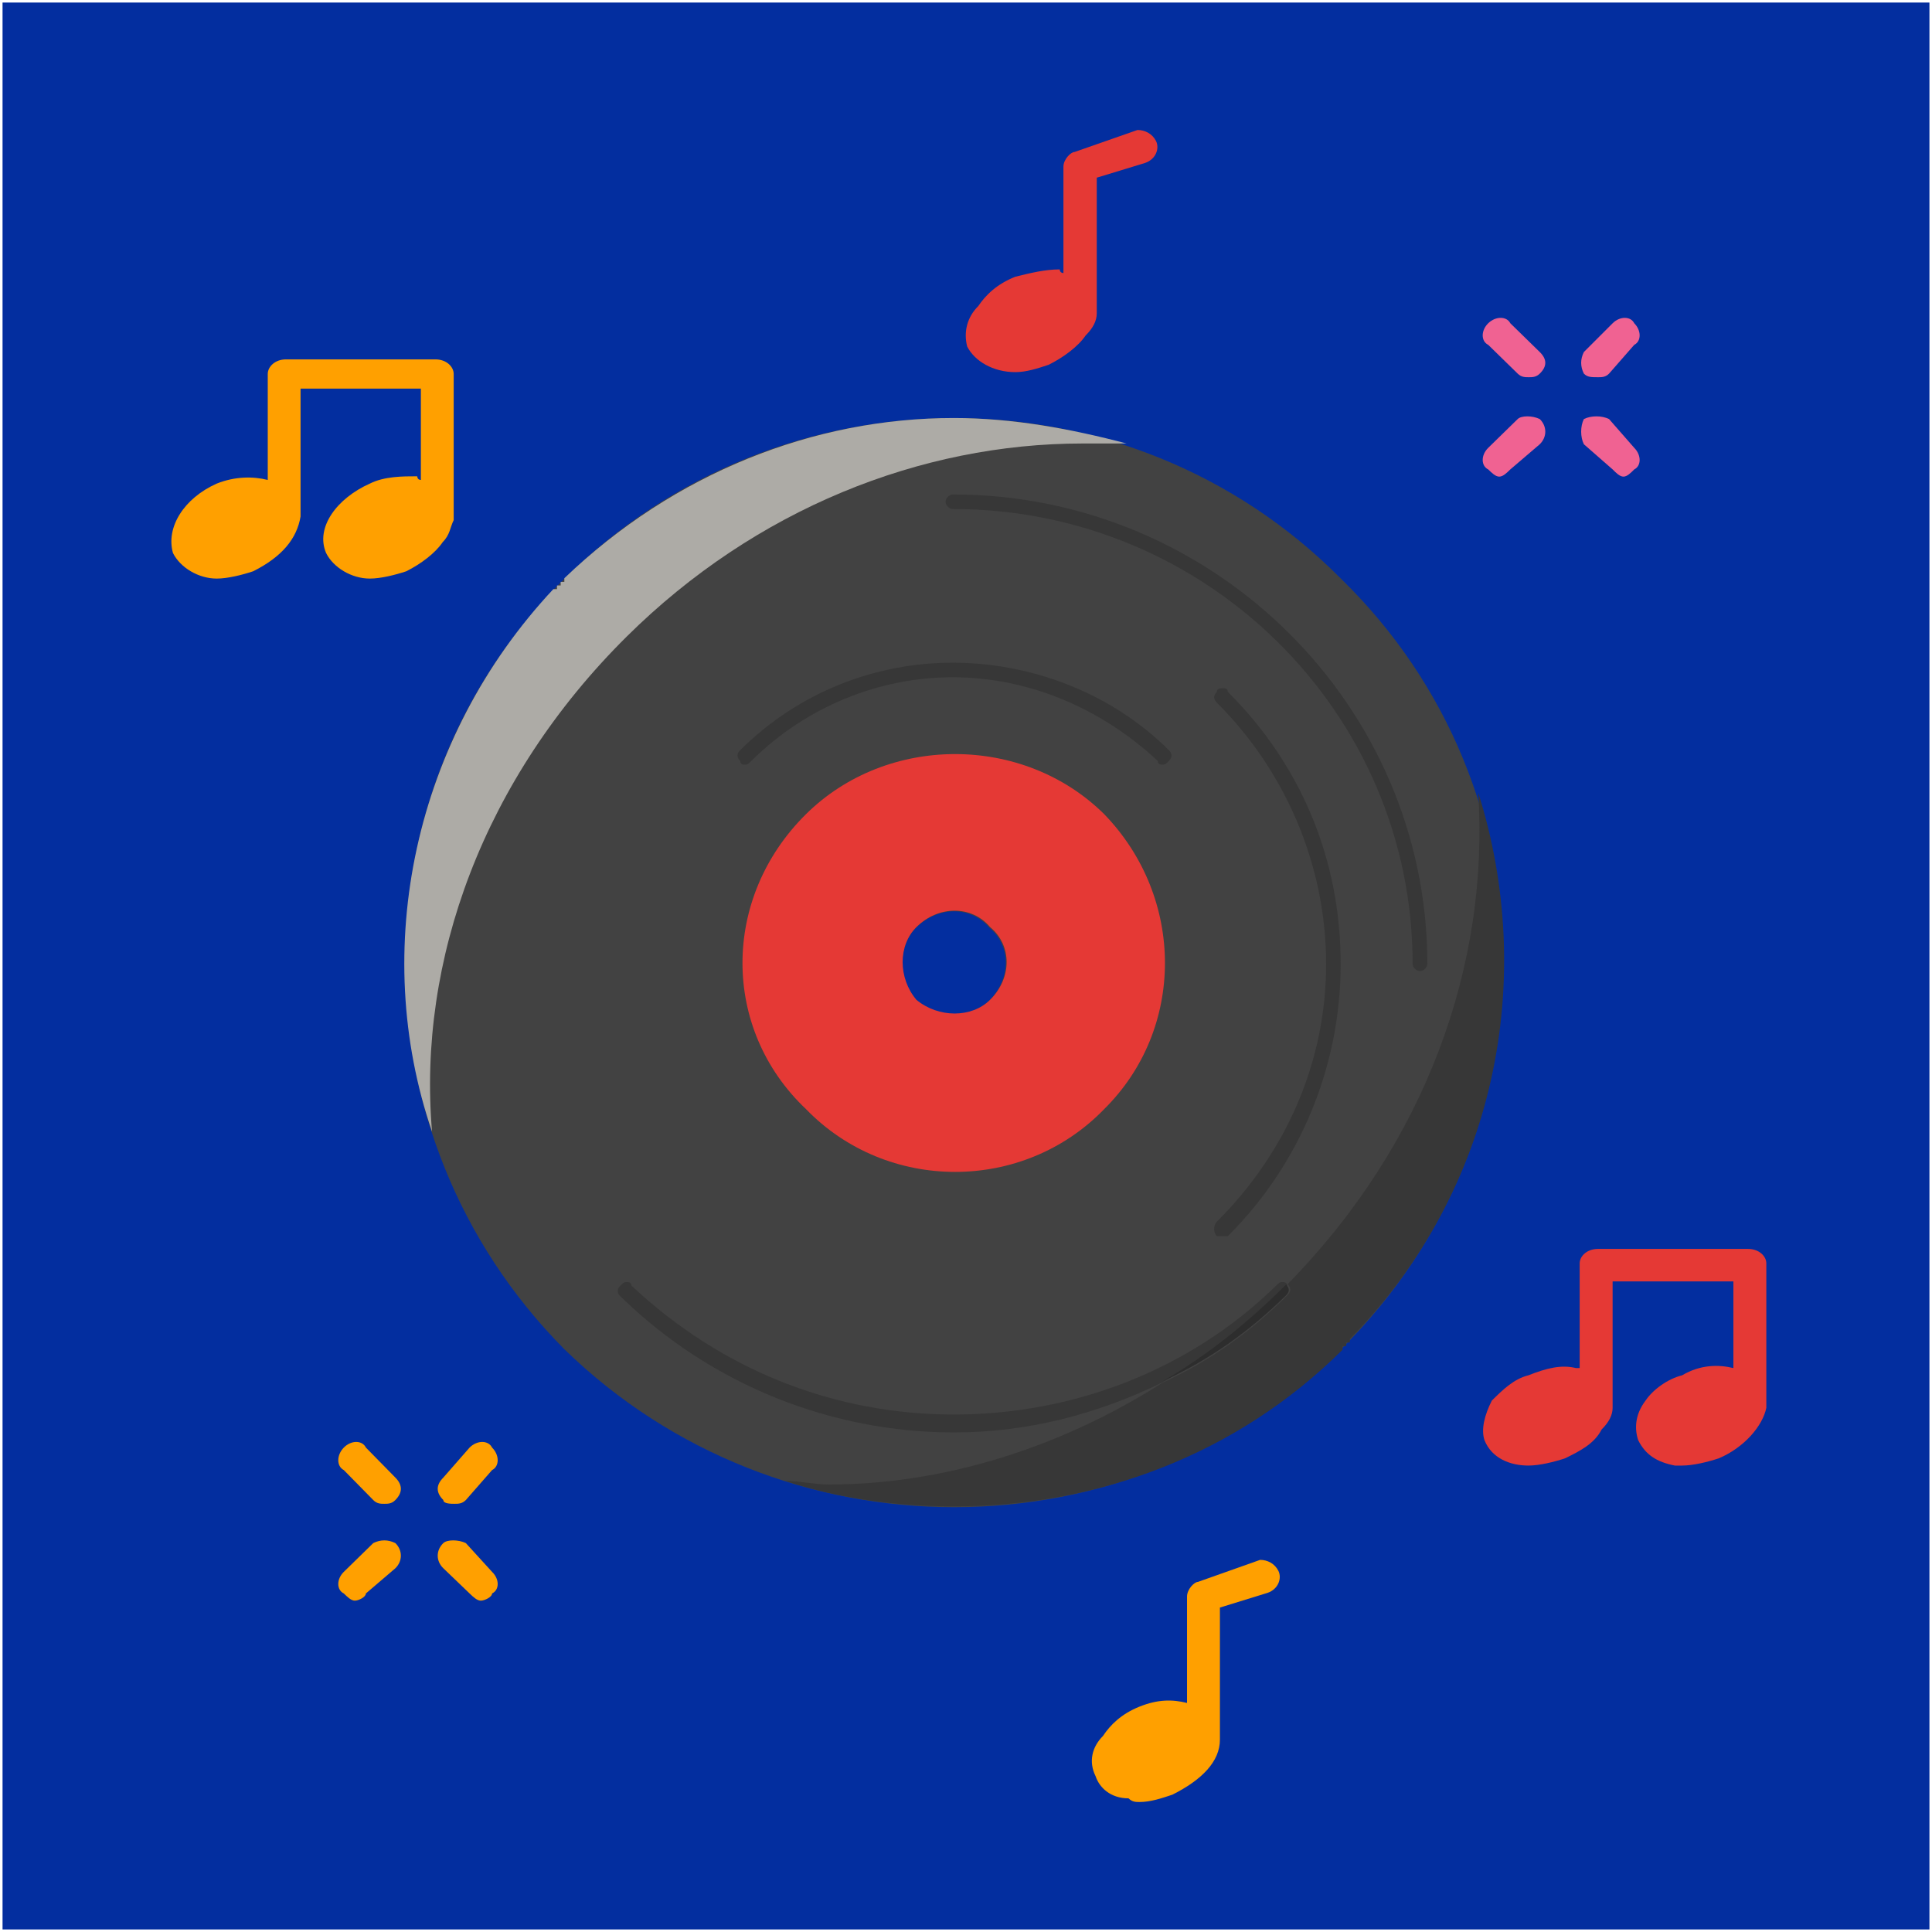 <svg width="758" height="758" xmlns="http://www.w3.org/2000/svg" xmlns:xlink="http://www.w3.org/1999/xlink" overflow="hidden"><g transform="translate(-261 19)"><rect x="262" y="-18" width="756" height="756" fill="#032E9F"/><path d="M411.778 571C410.333 571 408.889 571 407.444 569.529 395.889 557.765 395.889 557.765 395.889 557.765 393 556.294 393 551.882 395.889 548.941 398.778 546 403.111 546 404.556 548.941 416.111 560.706 416.111 560.706 416.111 560.706 419 563.647 419 566.588 416.111 569.529 414.667 571 413.222 571 411.778 571Z" fill="#FFA000" fill-rule="evenodd"/><path d="M439.353 571C437.882 571 434.941 571 434.941 569.529 432 566.588 432 563.647 434.941 560.706 445.235 548.941 445.235 548.941 445.235 548.941 448.176 546 452.588 546 454.059 548.941 457 551.882 457 556.294 454.059 557.765 443.765 569.529 443.765 569.529 443.765 569.529 442.294 571 440.824 571 439.353 571Z" fill="#FFA000" fill-rule="evenodd"/><path d="M449.647 609C448.176 609 446.706 607.588 445.235 606.176 434.941 596.294 434.941 596.294 434.941 596.294 432 593.471 432 589.235 434.941 586.412 436.412 585 440.824 585 443.765 586.412 454.059 597.706 454.059 597.706 454.059 597.706 457 600.529 457 604.765 454.059 606.176 454.059 607.588 451.118 609 449.647 609Z" fill="#FFA000" fill-rule="evenodd"/><path d="M400.222 609C398.778 609 397.333 607.588 395.889 606.176 393 604.765 393 600.529 395.889 597.706 407.444 586.412 407.444 586.412 407.444 586.412 410.333 585 413.222 585 416.111 586.412 419 589.235 419 593.471 416.111 596.294 404.556 606.176 404.556 606.176 404.556 606.176 404.556 607.588 401.667 609 400.222 609Z" fill="#FFA000" fill-rule="evenodd"/><path d="M860.778 129C859.333 129 857.889 129 856.444 127.588 844.889 116.294 844.889 116.294 844.889 116.294 842 114.882 842 110.647 844.889 107.824 847.778 105 852.111 105 853.556 107.824 865.111 119.118 865.111 119.118 865.111 119.118 868 121.941 868 124.765 865.111 127.588 863.667 129 862.222 129 860.778 129Z" fill="#F06292" fill-rule="evenodd"/><path d="M888.059 129C885.235 129 883.824 129 882.412 127.588 881 124.765 881 121.941 882.412 119.118 893.706 107.824 893.706 107.824 893.706 107.824 896.529 105 900.765 105 902.176 107.824 905 110.647 905 114.882 902.176 116.294 892.294 127.588 892.294 127.588 892.294 127.588 890.882 129 889.471 129 888.059 129Z" fill="#F06292" fill-rule="evenodd"/><path d="M897.941 168C896.529 168 895.118 166.588 893.706 165.176 882.412 155.294 882.412 155.294 882.412 155.294 881 152.471 881 148.235 882.412 145.412 885.235 144 889.471 144 892.294 145.412 902.176 156.706 902.176 156.706 902.176 156.706 905 159.529 905 163.765 902.176 165.176 900.765 166.588 899.353 168 897.941 168Z" fill="#F06292" fill-rule="evenodd"/><path d="M849.222 168C847.778 168 846.333 166.588 844.889 165.176 842 163.765 842 159.529 844.889 156.706 856.444 145.412 856.444 145.412 856.444 145.412 857.889 144 862.222 144 865.111 145.412 868 148.235 868 152.471 865.111 155.294 853.556 165.176 853.556 165.176 853.556 165.176 852.111 166.588 850.667 168 849.222 168Z" fill="#F06292" fill-rule="evenodd"/><path d="M482.386 510.319C567.21 593 703.79 593 787.176 510.319 872 426.213 872 290.787 787.176 208.106 703.79 124 567.21 124 482.386 208.106 399 290.787 399 426.213 482.386 510.319M649.158 344.957C657.784 352.085 657.784 364.915 649.158 373.468 641.97 380.596 629.03 380.596 620.404 373.468 613.216 364.915 613.216 352.085 620.404 344.957 629.03 336.404 641.97 336.404 649.158 344.957" fill="#424242" fill-rule="evenodd"/><path d="M787 509.333C787 511 787 511 787 511 787 511 787 511 787 509.333M787 509.333C787 509.333 787 509.333 787 509.333 787 509.333 787 509.333 787 509.333M788.5 509.333C788.5 509.333 788.5 509.333 787 509.333 788.5 509.333 788.5 509.333 788.5 509.333M788.5 509.333C788.5 509.333 788.5 509.333 788.5 509.333 788.5 509.333 788.5 509.333 788.5 509.333M788.5 509.333C788.5 509.333 788.5 509.333 788.5 509.333 788.5 509.333 788.5 509.333 788.5 509.333M788.5 509.333C788.5 509.333 788.5 509.333 788.5 509.333 788.5 509.333 788.5 509.333 788.5 509.333M788.5 507.667C788.5 507.667 788.5 509.333 788.5 509.333 788.5 509.333 788.5 507.667 788.5 507.667M788.5 507.667C788.5 507.667 788.5 507.667 788.5 507.667 788.5 507.667 788.5 507.667 788.5 507.667M790 507.667C790 507.667 790 507.667 790 507.667 790 507.667 790 507.667 790 507.667M790 507.667C790 507.667 790 507.667 790 507.667 790 507.667 790 507.667 790 507.667M790 507.667C790 507.667 790 507.667 790 507.667 790 507.667 790 507.667 790 507.667M790 507.667C790 507.667 790 507.667 790 507.667 790 507.667 790 507.667 790 507.667M790 506C790 506 790 506 790 506 790 506 790 506 790 506M790 506C790 506 790 506 790 506 790 506 790 506 790 506" fill="#D3D3D3" fill-rule="evenodd"/><path d="M840.976 292C845.293 359.143 820.829 429.143 766.146 484.857 766.146 484.857 766.146 484.857 766.146 484.857 767.585 486.286 767.585 487.714 766.146 489.143 751.756 503.429 735.927 514.857 717.219 523.429 676.927 549.143 630.878 563.429 586.268 563.429 580.512 563.429 574.756 562 569 562 590.585 569.143 613.61 572 635.195 572 691.317 572 746 552 787.732 510.571 787.732 510.571 787.732 510.571 787.732 510.571 787.732 510.571 787.732 510.571 787.732 509.143 787.732 509.143 787.732 509.143 787.732 509.143 787.732 509.143 787.732 509.143 787.732 509.143 787.732 509.143 787.732 509.143 787.732 509.143 789.171 509.143 789.171 509.143 789.171 509.143 789.171 509.143 789.171 509.143 789.171 509.143 789.171 509.143 789.171 509.143 789.171 509.143 789.171 509.143 789.171 509.143 789.171 509.143 789.171 509.143 789.171 509.143 789.171 509.143 789.171 509.143 789.171 509.143 789.171 509.143 789.171 509.143 789.171 509.143 789.171 509.143 789.171 509.143 789.171 509.143 789.171 509.143 789.171 509.143 789.171 507.714 789.171 507.714 789.171 507.714 789.171 507.714 789.171 507.714 789.171 507.714 789.171 507.714 789.171 507.714 789.171 507.714 790.61 507.714 790.61 507.714 790.61 507.714 790.61 507.714 790.61 507.714 790.61 507.714 790.61 507.714 790.61 507.714 790.61 507.714 790.61 507.714 790.61 507.714 790.61 507.714 790.61 507.714 790.61 507.714 790.61 507.714 790.61 507.714 790.61 507.714 790.61 507.714 790.61 507.714 790.61 507.714 790.61 507.714 790.61 507.714 790.61 507.714 790.61 507.714 790.61 507.714 790.61 506.286 790.61 506.286 790.61 506.286 790.61 506.286 790.61 506.286 790.61 506.286 790.61 506.286 790.61 506.286 790.61 506.286 790.61 506.286 848.171 447.714 864 364.857 840.976 292" fill="#373737" fill-rule="evenodd"/><path d="M634.781 241C604.605 241 574.429 252.429 551.437 275.286 550 276.714 550 278.143 551.437 279.571 551.437 281 552.874 281 552.874 281 554.311 281 554.311 281 555.748 279.571 577.302 258.143 606.042 246.714 634.781 246.714 663.521 246.714 692.26 258.143 715.252 279.571 715.252 281 716.689 281 716.689 281 718.126 281 718.126 281 719.563 279.571 721 278.143 721 276.714 719.563 275.286 696.571 252.429 664.958 241 634.781 241" fill="#373737" fill-rule="evenodd"/><path d="M741.286 251C739.857 251 738.429 251 738.429 252.424 737 253.848 737 255.272 738.429 256.695 765.571 283.748 781.286 320.768 781.286 359.212 781.286 397.656 765.571 433.252 738.429 460.305 737 461.728 737 464.576 738.429 466 738.429 466 739.857 466 741.286 466 741.286 466 742.714 466 742.714 466 771.286 437.523 787 399.079 787 359.212 787 317.921 771.286 280.901 742.714 252.424 742.714 251 741.286 251 741.286 251" fill="#373737" fill-rule="evenodd"/><path d="M764.563 484C763.126 484 763.126 484 761.688 485.405 727.197 519.119 681.208 535.976 635.219 535.976 589.229 535.976 544.678 519.119 508.749 485.405 508.749 484 507.311 484 507.311 484 505.874 484 505.874 484 504.437 485.405 503 486.81 503 488.214 504.437 489.619 540.366 524.738 587.792 543 635.219 543 663.962 543 691.268 535.976 717.137 523.333 734.383 513.5 750.191 500.857 764.563 486.81 764.563 486.81 766 485.405 766 485.405 766 484 764.563 484 764.563 484" fill="#373737" fill-rule="evenodd"/><path d="M765.571 485C765.571 485 764.143 486.407 764.143 486.407 749.857 500.481 734.143 513.148 717 523 735.571 514.556 751.286 503.296 765.571 489.222 767 487.815 767 486.407 765.571 485 765.571 485 765.571 485 765.571 485" fill="#2D2D2D" fill-rule="evenodd"/><path d="M634.885 175C633.443 175 632 176.427 632 177.855 632 179.282 633.443 180.71 634.885 180.71 734.435 180.71 815.229 260.649 815.229 359.145 815.229 360.573 816.672 362 818.115 362 819.557 362 821 360.573 821 359.145 821 257.794 737.321 175 634.885 175" fill="#373737" fill-rule="evenodd"/><path d="M577.222 300.429C544 333.286 544 384.714 577.222 416.143 609 449 662.444 449 694.222 416.143 726 384.714 726 333.286 694.222 300.429 662.444 269 609 269 577.222 300.429ZM649.444 373.286C642.222 380.429 629.222 380.429 620.556 373.286 613.333 364.714 613.333 351.857 620.556 344.714 629.222 336.143 642.222 336.143 649.444 344.714 658.111 351.857 658.111 364.714 649.444 373.286Z" fill="#E53935" fill-rule="evenodd"/><path d="M478 212C478 212 478 212 478 212 478 212 478 212 478 212M479.333 212C479.333 212 479.333 212 479.333 212 479.333 212 479.333 212 479.333 212M479.333 210.667C479.333 210.667 479.333 210.667 479.333 210.667 479.333 210.667 479.333 210.667 479.333 210.667M479.333 210.667C479.333 210.667 479.333 210.667 479.333 210.667 479.333 210.667 479.333 210.667 479.333 210.667M479.333 210.667C479.333 210.667 479.333 210.667 479.333 210.667 479.333 210.667 479.333 210.667 479.333 210.667M480.667 210.667C479.333 210.667 479.333 210.667 479.333 210.667 479.333 210.667 479.333 210.667 480.667 210.667M480.667 210.667C480.667 210.667 480.667 210.667 480.667 210.667 480.667 210.667 480.667 210.667 480.667 210.667M480.667 209.333C480.667 209.333 480.667 210.667 480.667 210.667 480.667 210.667 480.667 209.333 480.667 209.333M480.667 209.333C480.667 209.333 480.667 209.333 480.667 209.333 480.667 209.333 480.667 209.333 480.667 209.333M480.667 209.333C480.667 209.333 480.667 209.333 480.667 209.333 480.667 209.333 480.667 209.333 480.667 209.333M480.667 209.333C480.667 209.333 480.667 209.333 480.667 209.333 480.667 209.333 480.667 209.333 480.667 209.333M482 209.333C480.667 209.333 480.667 209.333 480.667 209.333 480.667 209.333 480.667 209.333 482 209.333M482 209.333C482 209.333 482 209.333 482 209.333 482 209.333 482 209.333 482 209.333M482 208C482 208 482 208 482 209.333 482 208 482 208 482 208M482 208C482 208 482 208 482 208 482 208 482 208 482 208M482 208C482 208 482 208 482 208 482 208 482 208 482 208M482 208C482 208 482 208 482 208 482 208 482 208 482 208 482 208 482 208 482 208 482 208 482 208 482 208" fill="#F8F6F3" fill-rule="evenodd"/><path d="M635.238 145C580.451 145 525.665 166.429 482.413 207.857 482.413 207.857 482.413 207.857 482.413 207.857 482.413 207.857 482.413 207.857 482.413 207.857 482.413 207.857 482.413 207.857 482.413 207.857 482.413 207.857 482.413 207.857 482.413 207.857 482.413 207.857 482.413 207.857 482.413 207.857 482.413 207.857 482.413 207.857 482.413 207.857 482.413 207.857 482.413 207.857 482.413 207.857 482.413 207.857 482.413 207.857 482.413 209.286 482.413 209.286 482.413 209.286 482.413 209.286 482.413 209.286 482.413 209.286 482.413 209.286 482.413 209.286 482.413 209.286 482.413 209.286 480.971 209.286 480.971 209.286 480.971 209.286 480.971 209.286 480.971 209.286 480.971 209.286 480.971 209.286 480.971 209.286 480.971 209.286 480.971 209.286 480.971 209.286 480.971 209.286 480.971 209.286 480.971 209.286 480.971 209.286 480.971 209.286 480.971 209.286 480.971 209.286 480.971 209.286 480.971 209.286 480.971 209.286 480.971 209.286 480.971 209.286 480.971 209.286 480.971 209.286 480.971 210.714 480.971 210.714 480.971 210.714 480.971 210.714 480.971 210.714 480.971 210.714 480.971 210.714 480.971 210.714 480.971 210.714 480.971 210.714 480.971 210.714 479.529 210.714 479.529 210.714 479.529 210.714 479.529 210.714 479.529 210.714 479.529 210.714 479.529 210.714 479.529 210.714 479.529 210.714 479.529 210.714 479.529 210.714 479.529 210.714 479.529 210.714 479.529 210.714 479.529 210.714 479.529 210.714 479.529 210.714 479.529 210.714 479.529 210.714 479.529 210.714 479.529 210.714 479.529 210.714 479.529 212.143 479.529 212.143 479.529 212.143 479.529 212.143 479.529 212.143 479.529 212.143 479.529 212.143 478.087 212.143 478.087 212.143 478.087 212.143 478.087 212.143 423.301 270.714 406 353.571 430.51 425 424.743 357.857 450.694 286.429 506.922 230.714 557.383 180.714 622.262 155 685.699 155 691.466 155 697.233 155 703 155 681.374 149.286 658.306 145 635.238 145" fill="#ADABA6" fill-rule="evenodd"/><path d="M439 127.733C439 124.867 436.139 122 431.848 122 373.203 122 373.203 122 373.203 122 368.911 122 366.051 124.867 366.051 127.733 366.051 169.3 366.051 169.3 366.051 169.3 360.329 167.867 353.177 167.867 346.025 170.733 333.152 176.467 326 187.933 328.861 197.967 331.722 203.7 338.873 208 346.025 208 350.316 208 356.038 206.567 360.329 205.133 371.772 199.4 377.494 192.233 378.924 183.633 378.924 183.633 378.924 183.633 378.924 183.633 378.924 133.467 378.924 133.467 378.924 133.467 426.127 133.467 426.127 133.467 426.127 133.467 426.127 169.3 426.127 169.3 426.127 169.3 424.696 169.3 424.696 167.867 424.696 167.867 418.975 167.867 411.823 167.867 406.101 170.733 393.228 176.467 384.646 187.933 388.937 197.967 391.797 203.7 398.949 208 406.101 208 410.392 208 416.114 206.567 420.405 205.133 426.127 202.267 431.848 197.967 434.709 193.667 437.57 190.8 437.57 187.933 439 185.067 439 183.633 439 183.633 439 183.633L439 127.733Z" fill="#FFA000" fill-rule="evenodd"/><path d="M954 476.667C954 473.833 951.128 471 946.82 471 887.949 471 887.949 471 887.949 471 883.641 471 880.769 473.833 880.769 476.667 880.769 517.75 880.769 517.75 880.769 517.75 880.769 517.75 879.333 517.75 879.333 517.75 873.59 516.333 867.846 517.75 860.667 520.583 854.923 522 850.615 526.25 846.308 530.5 843.436 536.167 842 541.833 843.436 546.083 846.308 553.167 853.487 556 860.667 556 864.974 556 870.718 554.583 875.026 553.167 880.769 550.333 886.513 547.5 889.385 541.833 892.256 539 893.692 536.167 893.692 533.333 893.692 533.333 893.692 531.917 893.692 531.917 893.692 483.75 893.692 483.75 893.692 483.75 941.077 483.75 941.077 483.75 941.077 483.75 941.077 517.75 941.077 517.75 941.077 517.75 935.333 516.333 928.154 516.333 920.974 520.583 915.231 522 909.487 526.25 906.615 530.5 902.308 536.167 902.308 541.833 903.744 546.083 906.615 551.75 910.923 554.583 918.103 556 918.103 556 919.538 556 920.974 556 925.282 556 931.026 554.583 935.333 553.167 945.385 548.917 952.564 540.417 954 533.333 954 531.917 954 531.917 954 531.917L954 476.667Z" fill="#E53935" fill-rule="evenodd"/><path d="M762.566 597.318C761.132 594.439 758.264 593 755.396 593 731.019 601.636 731.019 601.636 731.019 601.636 729.585 601.636 726.717 604.515 726.717 607.394 726.717 649.136 726.717 649.136 726.717 649.136 720.981 647.697 715.245 647.697 708.076 650.576 700.906 653.455 696.604 657.773 693.736 662.091 689.434 666.409 688 672.167 690.868 677.924 692.302 682.242 696.604 686.561 703.774 686.561 705.208 688 706.641 688 708.076 688 712.377 688 716.679 686.561 720.981 685.121 732.453 679.364 739.623 672.167 739.623 663.53 739.623 663.53 739.623 663.53 739.623 663.53 739.623 611.712 739.623 611.712 739.623 611.712 758.264 605.955 758.264 605.955 758.264 605.955 762.566 604.515 764 600.197 762.566 597.318Z" fill="#FFA000" fill-rule="evenodd"/><path d="M714.547 36.318C713.094 33.439 710.189 32 707.283 32 682.585 40.636 682.585 40.636 682.585 40.636 681.132 40.636 678.226 43.515 678.226 46.394 678.226 88.136 678.226 88.136 678.226 88.136 678.226 88.136 676.774 88.136 676.774 86.697 670.962 86.697 665.151 88.136 659.34 89.576 652.076 92.454 647.717 96.773 644.811 101.091 640.453 105.409 639 111.167 640.453 116.924 643.359 122.682 650.623 127 659.34 127 663.698 127 668.057 125.561 672.415 124.121 678.226 121.242 684.038 116.924 686.943 112.606 689.849 109.727 691.302 106.848 691.302 103.97 691.302 102.53 691.302 102.53 691.302 102.53 691.302 50.712 691.302 50.712 691.302 50.712 710.189 44.955 710.189 44.955 710.189 44.955 714.547 43.515 716 39.197 714.547 36.318Z" fill="#E53935" fill-rule="evenodd"/></g></svg>